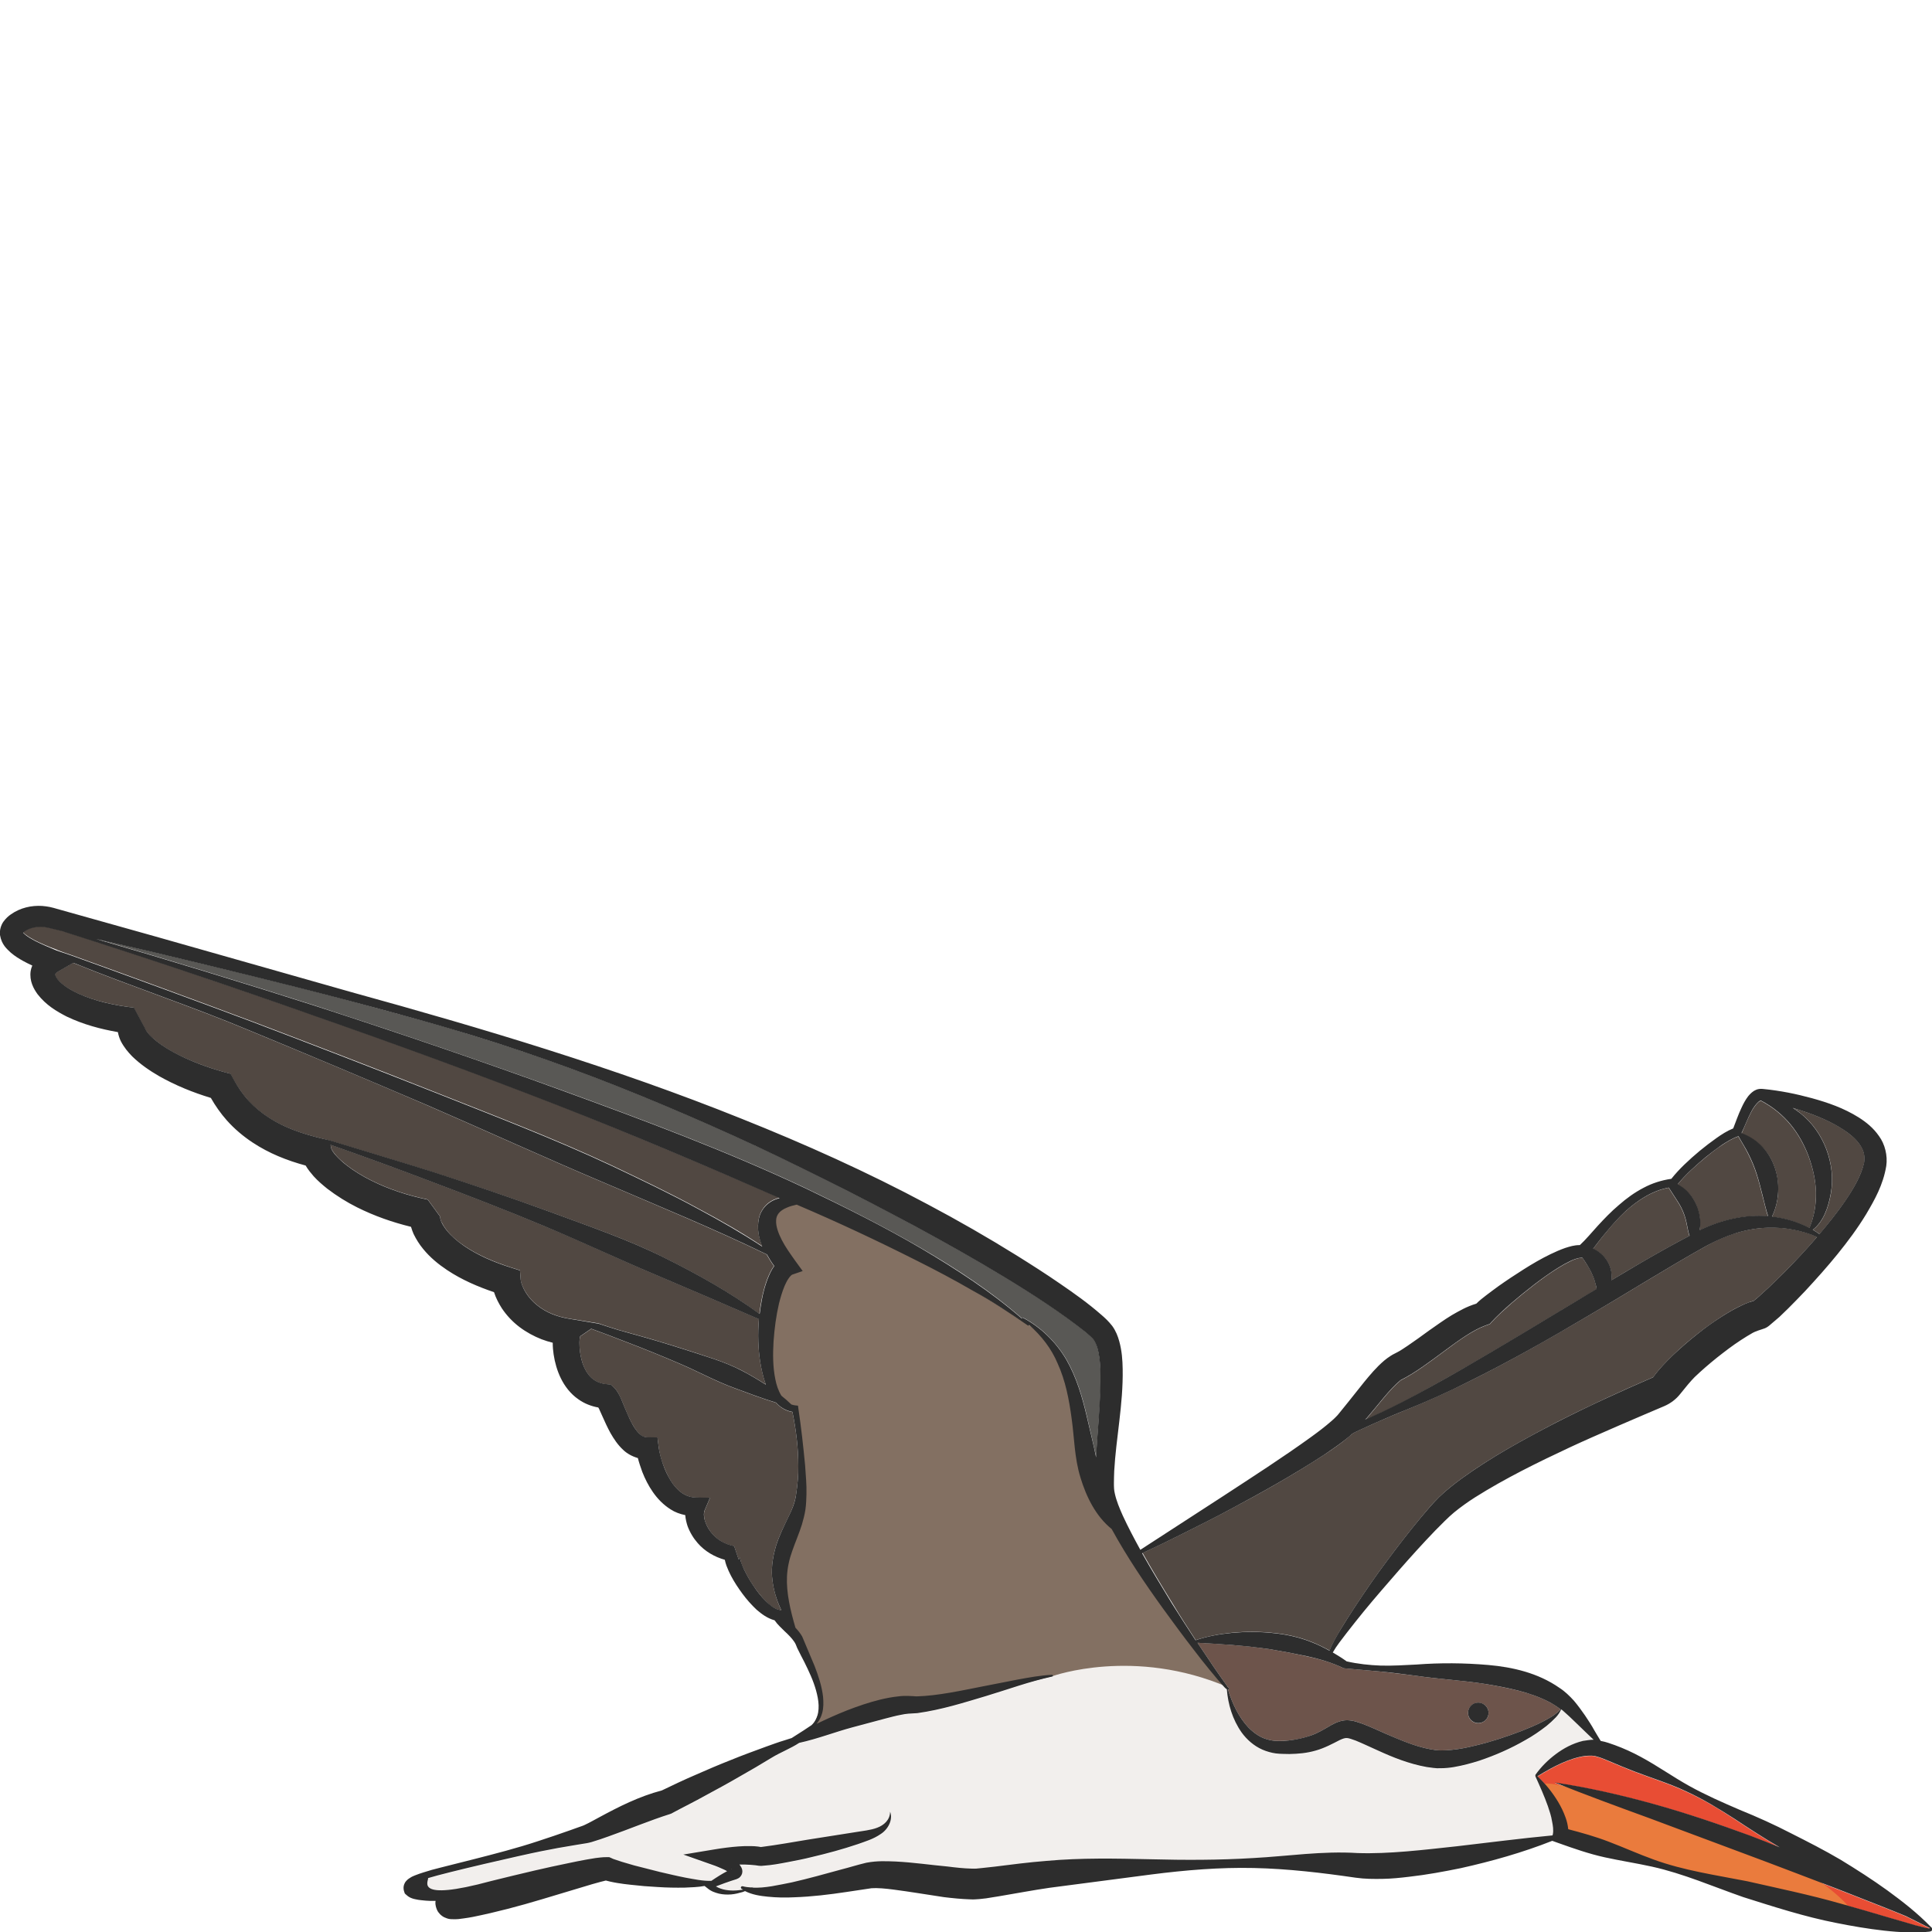 <?xml version="1.0" encoding="utf-8"?>
<!-- Generator: Adobe Illustrator 24.1.2, SVG Export Plug-In . SVG Version: 6.00 Build 0)  -->
<svg version="1.1" id="Layer_1" xmlns="http://www.w3.org/2000/svg" xmlns:xlink="http://www.w3.org/1999/xlink" x="0px" y="0px"
	 viewBox="0 0 128 128" style="enable-background:new 0 0 128 128;" xml:space="preserve">
<style type="text/css">
	.st0{fill:#595855;}
	.st1{fill:#514842;}
	.st2{fill:#6D544B;}
	.st3{fill:#F2EFED;}
	.st4{fill:#E5B693;}
	.st5{fill:#E84D34;}
	.st6{fill:#837062;}
	.st7{fill:#EA7B3D;}
	.st8{fill:#2D2D2D;}
</style>
<g>
	<path class="st0" d="M37.28,72.25c5.43,1.98,10.86,4,16.1,6.47c2.61,1.25,5.2,2.55,7.71,4.01c2.32,1.36,4.59,2.84,6.61,4.61
		c0-0.01,0-0.02,0.01-0.02c0.02-0.03,0.05-0.03,0.08-0.02c1.17,0.62,2.17,1.6,2.86,2.76c0.68,1.18,1.06,2.49,1.36,3.77
		c0.21,0.92,0.43,1.82,0.62,2.71c0.04-0.86,0.11-1.71,0.17-2.55c0.08-1.11,0.16-2.21,0.11-3.27c-0.02-0.52-0.08-1.04-0.21-1.47
		c-0.06-0.21-0.15-0.4-0.25-0.52c-0.1-0.12-0.29-0.3-0.49-0.46c-1.67-1.34-3.58-2.56-5.48-3.71c-1.91-1.16-3.86-2.25-5.83-3.32
		c-1.98-1.06-3.96-2.1-5.97-3.09c-2-1.01-4.02-1.99-6.07-2.91c-4.09-1.85-8.25-3.58-12.5-5.07c-2.12-0.75-4.27-1.43-6.43-2.07
		c-2.16-0.63-4.34-1.21-6.52-1.8c-4.36-1.16-8.75-2.21-13.14-3.26L6.38,62.2c4.86,1.41,9.69,2.89,14.51,4.43
		C26.38,68.42,31.85,70.28,37.28,72.25z"/>
	<path class="st1" d="M79.22,108.66c0.79-0.26,1.61-0.41,2.44-0.49c0.87-0.08,1.76-0.08,2.64,0.01c0.88,0.08,1.76,0.27,2.59,0.6
		c0.41,0.16,0.81,0.36,1.2,0.57c0.2-0.51,0.48-0.95,0.74-1.41c0.32-0.52,0.64-1.03,0.97-1.53c0.67-1.01,1.35-2.01,2.08-2.98
		c0.72-0.97,1.46-1.93,2.24-2.87c0.4-0.47,0.76-0.93,1.25-1.4c0.47-0.45,0.97-0.84,1.47-1.21c2.02-1.46,4.17-2.62,6.34-3.75
		c2.09-1.06,4.21-2.04,6.35-2.96c0.42-0.58,0.86-1.02,1.31-1.46c0.52-0.5,1.07-0.97,1.63-1.41c0.56-0.45,1.15-0.86,1.76-1.25
		c0.31-0.19,0.63-0.38,0.98-0.55c0.29-0.14,0.58-0.28,0.98-0.39c0.12-0.09,0.26-0.22,0.39-0.33l0.57-0.52
		c0.38-0.35,0.75-0.72,1.11-1.08c0.73-0.74,1.44-1.49,2.11-2.28c0.01-0.01,0.01-0.02,0.02-0.03c-1.03-0.44-2.14-0.64-3.22-0.61
		c-0.72,0.03-1.44,0.14-2.12,0.35c-0.69,0.21-1.35,0.5-1.98,0.85c-2.61,1.46-5.18,3.09-7.79,4.61c-2.61,1.54-5.26,3.05-7.99,4.4
		c-1.36,0.68-2.76,1.31-4.17,1.88c-0.97,0.38-3.41,1.46-3.53,1.57c-0.12,0.11-0.25,0.22-0.37,0.32c-0.49,0.4-0.99,0.74-1.49,1.07
		c-2.01,1.31-4.07,2.47-6.16,3.58c-1.04,0.56-2.1,1.09-3.16,1.62c-0.9,0.45-1.8,0.89-2.71,1.31c0.63,1.12,1.29,2.22,1.97,3.32
		C78.17,107.04,78.69,107.85,79.22,108.66z"/>
	<path class="st1" d="M106.57,83.72c0.17,0.34,0.23,0.74,0.18,1.11c0.6-0.36,1.2-0.72,1.8-1.07c1.11-0.65,2.23-1.28,3.38-1.88
		c-0.05-0.1-0.13-0.47-0.2-0.85c-0.1-0.49-0.29-0.96-0.56-1.38l-0.62-0.96c-1.08,0.2-2.07,0.84-2.9,1.6
		c-0.46,0.43-0.88,0.9-1.28,1.4c-0.3,0.34-0.54,0.7-0.84,1.06c0.03,0.01,0.07,0.02,0.1,0.04C106.02,82.97,106.37,83.3,106.57,83.72z
		"/>
	<path class="st1" d="M96.85,90.73c2.61-1.51,5.2-3.08,7.79-4.64c0.38-0.23,0.77-0.46,1.15-0.69c-0.03-0.14-0.06-0.26-0.09-0.38
		c-0.07-0.29-0.17-0.52-0.28-0.74c-0.13-0.29-0.33-0.58-0.57-0.94l-0.1,0c-0.14-0.01-0.45,0.09-0.71,0.22
		c-0.27,0.13-0.54,0.28-0.81,0.45c-0.54,0.33-1.06,0.71-1.57,1.1c-0.51,0.39-1.01,0.8-1.5,1.22c-0.24,0.21-0.48,0.43-0.71,0.64
		c-0.22,0.21-0.47,0.45-0.62,0.62l-0.11,0.13l-0.33,0.12c-1.63,0.6-3.68,2.66-5.59,3.61c-0.74,0.61-1.47,1.62-2.24,2.51l-0.09,0.1
		c0.82-0.35,1.63-0.74,2.43-1.15C94.23,92.22,95.54,91.47,96.85,90.73z"/>
	<path class="st1" d="M112.4,79.88c0.16,0.41,0.25,0.84,0.24,1.28c0,0.12-0.02,0.24-0.04,0.36c1.39-0.67,2.97-1.06,4.53-0.93
		c-0.15-0.46-0.23-0.89-0.35-1.31c-0.13-0.52-0.25-1.01-0.4-1.47c-0.15-0.47-0.33-0.91-0.56-1.36c-0.18-0.37-0.41-0.74-0.65-1.15
		l-0.01,0c-0.36,0.11-0.75,0.35-1.11,0.59c-0.37,0.24-0.72,0.52-1.06,0.8c-0.67,0.55-1.33,1.15-1.86,1.8
		c0.18,0.09,0.34,0.2,0.49,0.33C111.97,79.1,112.23,79.47,112.4,79.88z"/>
	<path class="st2" d="M84.17,109.27c-0.82-0.12-1.65-0.22-2.49-0.28c-0.77-0.07-1.55-0.11-2.34-0.15c0.05,0.07,0.09,0.14,0.14,0.21
		l0.94,1.4l0.48,0.69l0.24,0.34l0.12,0.17c0,0,0.01,0.01,0.01,0.02c0,0,0-0.01,0-0.01c0,0,0,0.01,0,0.01
		c0.04,0.05,0.1,0.11,0.08,0.11c0.05,0.02,0.08,0.07,0.06,0.12c-0.01,0.03-0.03,0.04-0.05,0.05c0.29,0.94,0.72,1.83,1.35,2.5
		c0.36,0.36,0.76,0.65,1.22,0.78c0.46,0.14,0.91,0.13,1.45,0.08c0.51-0.05,1.01-0.16,1.47-0.33c0.47-0.16,0.85-0.4,1.37-0.7
		c0.26-0.14,0.63-0.32,1.06-0.31c0.44,0.02,0.73,0.14,1,0.24c0.55,0.21,1.04,0.44,1.54,0.66c0.99,0.43,1.95,0.84,2.94,1.02
		l0.37,0.06c0.12,0.01,0.22,0.02,0.34,0.02c0.23,0,0.48-0.01,0.73-0.04c0.5-0.05,1.02-0.15,1.53-0.28c1.03-0.24,2.05-0.58,3.05-0.96
		c0.5-0.2,1-0.4,1.47-0.65c0.24-0.12,0.47-0.25,0.69-0.4c0.16-0.12,0.33-0.24,0.45-0.4c-0.23-0.17-0.46-0.33-0.72-0.46
		c-1.26-0.67-2.74-0.95-4.25-1.21c-1.51-0.24-3.07-0.32-4.64-0.55c-0.78-0.09-1.57-0.2-2.36-0.28l-2.37-0.21l-0.02,0l-0.06-0.03
		c-0.76-0.36-1.56-0.59-2.37-0.76C85.79,109.56,84.99,109.41,84.17,109.27z M97.94,112.81c0.38,0,0.68,0.3,0.68,0.68
		c0,0.37-0.31,0.68-0.68,0.68c-0.38,0-0.68-0.3-0.68-0.68C97.26,113.11,97.57,112.81,97.94,112.81z"/>
	<path class="st1" d="M117.6,77.42c0.19,0.59,0.24,1.21,0.19,1.8c-0.05,0.48-0.18,0.95-0.39,1.4c0.87,0.1,1.72,0.35,2.48,0.75
		c0.33-0.8,0.44-1.59,0.43-2.36c-0.02-0.83-0.21-1.64-0.49-2.4c-0.57-1.5-1.54-2.83-3.16-3.68c-0.17,0.03-0.47,0.41-0.65,0.77
		c-0.23,0.44-0.41,0.9-0.63,1.41c0.46,0.16,0.87,0.41,1.23,0.75C117.07,76.27,117.41,76.82,117.6,77.42z"/>
	<path class="st1" d="M121.01,76.15c0.35,0.93,0.46,1.95,0.29,2.93c-0.16,0.9-0.48,1.86-1.19,2.4c0.2,0.11,0.25,0.15,0.44,0.28
		c0.61-0.72,1.19-1.45,1.71-2.2c0.56-0.82,1.07-1.72,1.25-2.54c0.05-0.35,0.01-0.69-0.19-1.03c-0.19-0.34-0.52-0.67-0.9-0.95
		c-0.77-0.57-1.72-0.99-2.68-1.33c-0.31-0.11-0.63-0.21-0.95-0.3c0.18,0.1,0.35,0.22,0.5,0.35
		C120.07,74.37,120.66,75.22,121.01,76.15z"/>
	<path class="st3" d="M102.56,119.68c-0.23-0.65-0.52-1.3-0.82-1.96c-0.01-0.02-0.01-0.03,0-0.05c0,0,0,0,0,0
		c-0.01-0.02-0.01-0.05,0-0.07c0.37-0.52,0.82-0.97,1.34-1.36c0.52-0.39,1.11-0.71,1.8-0.88c0.23-0.04,0.46-0.08,0.71-0.08
		l-0.36-0.34l-0.84-0.81c-0.27-0.27-0.57-0.53-0.84-0.78c-0.04-0.03-0.08-0.06-0.11-0.08c-0.07,0.2-0.21,0.37-0.35,0.53
		c-0.19,0.21-0.4,0.39-0.62,0.57c-0.44,0.34-0.9,0.66-1.39,0.93c-0.97,0.56-1.99,1.01-3.06,1.37c-0.54,0.17-1.09,0.32-1.67,0.42
		c-0.29,0.05-0.59,0.08-0.9,0.08c-0.15,0-0.32-0.01-0.48-0.02l-0.44-0.06c-1.17-0.21-2.24-0.63-3.24-1.1
		c-0.5-0.23-0.99-0.47-1.46-0.65c-0.57-0.2-0.61-0.24-1.07-0.03c-0.44,0.22-1,0.53-1.58,0.69c-0.58,0.17-1.18,0.22-1.75,0.23
		c-0.29,0-0.57,0-0.89-0.04c-0.31-0.04-0.61-0.13-0.89-0.25c-0.57-0.25-1.05-0.66-1.38-1.14c-0.61-0.87-0.9-1.87-0.98-2.86
		c-0.13-0.08-0.13-0.11-0.19-0.17l-0.14-0.16l-0.28-0.32l-0.54-0.65c-0.36-0.44-0.71-0.88-1.05-1.33c-0.69-0.89-1.36-1.8-2.02-2.71
		c-1.22-1.7-2.39-3.42-3.41-5.28c-1.07-0.85-1.69-2.16-2.07-3.42c-0.4-1.3-0.4-2.62-0.58-3.89c-0.17-1.27-0.41-2.52-0.93-3.66
		c-0.41-0.97-1.08-1.83-1.89-2.55c0,0.01,0,0.02-0.01,0.02c-0.02,0.02-0.06,0.03-0.08,0.01c-1.19-0.81-2.38-1.61-3.64-2.3
		c-1.24-0.72-2.51-1.39-3.79-2.03c-2.56-1.29-5.16-2.51-7.81-3.64c-0.02-0.01-0.04-0.02-0.06-0.03c-0.23,0.05-0.46,0.11-0.66,0.2
		c-0.48,0.2-0.71,0.5-0.71,0.86c-0.02,0.37,0.15,0.85,0.38,1.29c0.23,0.45,0.54,0.88,0.85,1.32l0.53,0.73l-0.7,0.24
		c-0.03,0.01-0.15,0.12-0.24,0.26c-0.09,0.14-0.18,0.31-0.26,0.49c-0.15,0.36-0.28,0.76-0.37,1.16c-0.19,0.81-0.31,1.66-0.36,2.51
		c-0.05,0.85-0.05,1.7,0.12,2.52c0.08,0.37,0.21,0.76,0.4,1.08c0.23,0.18,0.45,0.38,0.66,0.58c0.08,0.03,0.17,0.05,0.26,0.06
		l0.18,0.02l0.02,0.16c0.18,1.26,0.33,2.52,0.45,3.79c0.04,0.64,0.11,1.28,0.09,1.93c-0.01,0.32-0.03,0.66-0.07,1.01
		c-0.05,0.34-0.14,0.67-0.23,0.98c-0.2,0.63-0.45,1.19-0.64,1.75c-0.19,0.55-0.32,1.11-0.35,1.68c-0.05,1.1,0.22,2.25,0.56,3.41
		c0.16,0.18,0.31,0.37,0.45,0.59l0.82,1.95c0.25,0.65,0.48,1.33,0.56,2.04c0.03,0.36,0.03,0.72-0.06,1.08
		c-0.06,0.26-0.19,0.5-0.37,0.71c0.66-0.32,1.33-0.62,2.01-0.89c0.72-0.29,1.45-0.54,2.22-0.72c0.39-0.09,0.78-0.17,1.19-0.21
		c0.39-0.06,0.94-0.02,1.2,0c1.42-0.03,2.95-0.38,4.43-0.67l2.25-0.44c0.75-0.14,1.51-0.28,2.29-0.32c0.04,0,0.06,0.02,0.07,0.06
		c0,0.03-0.02,0.06-0.05,0.06l-0.01,0c-1.48,0.32-2.92,0.85-4.38,1.29c-1.48,0.43-2.91,0.9-4.54,1.13c-0.5,0.03-0.72,0.03-1.08,0.11
		c-0.34,0.07-0.7,0.16-1.05,0.25l-2.17,0.58c-1.19,0.32-2.3,0.76-3.53,1.03c-0.55,0.36-1.24,0.62-1.82,0.98
		c-0.72,0.43-1.44,0.87-2.18,1.28c-0.73,0.42-1.47,0.82-2.2,1.22c-0.73,0.41-1.49,0.78-2.21,1.17l-0.05,0.03l-0.11,0.04
		c-1.31,0.41-2.67,0.98-4.07,1.48c-0.36,0.13-0.71,0.25-1.11,0.37c-0.24,0.07-0.42,0.09-0.6,0.12l-0.55,0.09
		c-0.74,0.12-1.47,0.24-2.2,0.4c-1.26,0.25-6.27,1.4-7.49,1.78c0.08,0.16-1.05,1.61,4.19,0.19c0.95-0.24,1.9-0.48,2.86-0.69
		c0.76-0.18,1.52-0.34,2.29-0.5c0.39-0.08,0.77-0.16,1.16-0.23l0.6-0.1c0.22-0.03,0.38-0.06,0.74-0.06l0.16,0l0.14,0.06l0.13,0.06
		l0.18,0.06l0.39,0.13c0.27,0.08,0.55,0.16,0.82,0.24l1.69,0.43c0.57,0.13,1.13,0.27,1.71,0.38c0.57,0.11,1.15,0.23,1.7,0.21l0.01,0
		c0.19-0.12,0.38-0.25,0.57-0.37c0.13-0.08,0.27-0.16,0.42-0.24l0.03-0.02c-0.06-0.03-0.12-0.07-0.19-0.1
		c-0.25-0.12-0.54-0.24-0.81-0.33l-1.9-0.67l2.05-0.34c0.54-0.09,1.07-0.15,1.62-0.2c0.27-0.02,0.55-0.03,0.84-0.02
		c0.14,0,0.29,0.01,0.45,0.03l0.12,0.02c0.05,0.01,0.09,0.01,0.07,0.01c0,0-0.01,0-0.01,0l0.08-0.01c0.94-0.11,2.02-0.31,3.04-0.48
		l3.11-0.49c0.52-0.09,1.04-0.14,1.48-0.3c0.43-0.16,0.85-0.51,0.85-1.06c0.22,0.52-0.13,1.17-0.62,1.48
		c-0.49,0.34-1.02,0.49-1.52,0.67c-1.01,0.34-2.04,0.62-3.07,0.86c-0.52,0.13-1.04,0.23-1.56,0.33c-0.53,0.1-1.03,0.2-1.63,0.24
		l-0.12,0.01c-0.07,0-0.14,0-0.2-0.01c-0.08-0.01-0.11-0.01-0.13-0.02l-0.07-0.01c-0.1-0.02-0.22-0.03-0.33-0.03
		c-0.24-0.01-0.48-0.01-0.73-0.02c0.04,0.05,0.09,0.11,0.13,0.2c0.04,0.09,0.09,0.21,0.05,0.38c-0.04,0.16-0.16,0.28-0.23,0.32
		c-0.18,0.1-0.22,0.09-0.3,0.12l-0.22,0.07l-0.43,0.15c-0.19,0.06-0.37,0.14-0.56,0.21c0.09,0.06,0.2,0.1,0.3,0.14
		c0.22,0.08,0.46,0.12,0.71,0.13c0.25,0.01,0.49-0.01,0.74-0.05c0.02,0,0.04-0.01,0.05-0.01c-0.03-0.02-0.07-0.03-0.1-0.05
		c-0.04-0.03-0.06-0.09-0.03-0.13c0.02-0.03,0.06-0.05,0.1-0.04l0.01,0c0.18,0.04,0.37,0.06,0.56,0.08
		c0.04-0.01,0.09-0.02,0.13-0.03c-0.03,0.01-0.06,0.02-0.09,0.04c0.87,0.05,1.78-0.18,2.66-0.35c1.09-0.25,2.17-0.55,3.26-0.85
		c0.55-0.15,1.08-0.31,1.67-0.45c0.76-0.14,1.34-0.1,1.94-0.08c1.19,0.06,2.32,0.23,3.43,0.33c0.55,0.06,1.1,0.13,1.59,0.14
		c0.13,0.01,0.22-0.01,0.32,0l0.4-0.04l0.82-0.09c1.11-0.14,2.27-0.29,3.42-0.38c2.31-0.21,4.6-0.16,6.88-0.11
		c2.28,0.06,4.56,0.06,6.84-0.08c2.27-0.12,4.56-0.47,6.9-0.33c2.09,0.07,4.36-0.21,6.58-0.45c2.1-0.24,4.21-0.51,6.34-0.72
		l0.02-0.08c0.05-0.25,0.02-0.56-0.04-0.87C102.78,120.33,102.67,120.01,102.56,119.68z"/>
	<path class="st4" d="M48.44,123.83c0.03-0.02,0.05-0.03,0.02-0.02C48.46,123.81,48.44,123.83,48.44,123.83z"/>
	<path class="st5" d="M127.84,127.75c-0.53-0.26-1.04-0.52-1.56-0.78c-0.48-0.2-0.97-0.4-1.46-0.59l-3.1-1.22
		c-2.07-0.79-4.14-1.6-6.23-2.36l-6.24-2.33c-2.09-0.77-4.18-1.53-6.26-2.36c2.22,0.33,4.41,0.83,6.57,1.43
		c2.16,0.6,4.28,1.31,6.38,2.09c0.66,0.25,1.32,0.51,1.97,0.78c-1.01-0.59-2-1.23-2.98-1.88c-1.04-0.68-2.09-1.32-3.22-1.83
		c-1.12-0.53-2.32-0.89-3.46-1.33c-0.57-0.22-1.14-0.46-1.68-0.69c-0.27-0.11-0.56-0.24-0.77-0.28c-0.22-0.1-0.49-0.06-0.75-0.05
		c-1.06,0.13-2.15,0.71-3.19,1.35c0.53,0.5,0.99,1.06,1.37,1.7c0.2,0.32,0.36,0.66,0.49,1.03c0.08,0.24,0.15,0.5,0.18,0.78
		c0.9,0.25,1.81,0.5,2.69,0.83c0.99,0.38,1.97,0.82,2.97,1.18c2,0.73,4.12,1.02,6.21,1.44c2.07,0.47,4.15,0.9,6.18,1.48
		c1.02,0.28,2.03,0.58,3.05,0.88l1.52,0.44c0.25,0.08,0.51,0.15,0.76,0.21c0.13,0.04,0.26,0.05,0.39,0.09
		c0.07,0.01,0.13,0.04,0.17,0.03c0.01,0,0.01,0,0.01,0C127.85,127.76,127.84,127.76,127.84,127.75
		C127.84,127.75,127.84,127.75,127.84,127.75z"/>
	<path class="st1" d="M41.55,88.27c1.29,0.35,2.57,0.73,3.85,1.14c1.27,0.42,2.58,0.78,3.77,1.4c0.53,0.28,1.06,0.59,1.57,0.92
		c-0.02-0.05-0.04-0.09-0.05-0.14c-0.29-0.89-0.42-1.81-0.45-2.72c-0.02-0.49,0-0.99,0.04-1.48c-2.26-0.98-4.5-1.95-6.75-2.9
		c-2.5-1.05-4.95-2.22-7.46-3.26c-2.51-1.05-5.05-2.03-7.6-2.99c-2.18-0.83-4.37-1.63-6.57-2.4l0.05,0.25
		c0.01,0.06,0.17,0.31,0.35,0.5c0.18,0.21,0.42,0.4,0.66,0.6c0.49,0.38,1.05,0.72,1.63,1.01c1.17,0.59,2.45,1,3.75,1.27l0.81,1.11
		c0,0,0.01,0.19,0.09,0.36c0.09,0.18,0.2,0.37,0.35,0.56c0.3,0.38,0.7,0.73,1.15,1.03c0.9,0.62,1.97,1.07,3.08,1.43l0.63,0.2
		l0.05,0.63c0.01,0.2,0.16,0.57,0.35,0.86c0.19,0.3,0.44,0.58,0.73,0.81c0.58,0.48,1.32,0.77,2.12,0.9l1.97,0.32
		C39.67,87.69,40.88,88.1,41.55,88.27z"/>
	<path class="st1" d="M52.17,100.64c0.27-0.55,0.5-1.06,0.58-1.67c0.09-0.6,0.15-1.23,0.14-1.85c0-1.2-0.15-2.4-0.39-3.57
		c-0.42-0.06-0.81-0.3-1.08-0.61c-0.95-0.29-1.85-0.63-2.76-0.97c-1.24-0.45-2.39-1.09-3.61-1.61c-1.21-0.52-2.44-1.02-3.68-1.49
		c-0.73-0.29-1.46-0.56-2.2-0.83l-0.73,0.5c-0.01,0.01-0.05,0.24-0.05,0.41c0,0.19,0.01,0.38,0.03,0.57
		c0.05,0.38,0.14,0.76,0.29,1.09c0.3,0.66,0.77,1.03,1.46,1.1l0.29,0.03l0.18,0.16c0.24,0.22,0.28,0.34,0.35,0.46
		c0.06,0.12,0.11,0.22,0.16,0.32l0.23,0.56c0.14,0.36,0.29,0.69,0.45,1c0.16,0.3,0.34,0.57,0.52,0.75c0.19,0.18,0.33,0.24,0.51,0.24
		l0.7,0.01l0.08,0.65c0.04,0.33,0.15,0.77,0.29,1.14c0.14,0.38,0.31,0.75,0.51,1.08c0.41,0.66,0.97,1.09,1.65,1.11l0.95,0.02
		l-0.36,0.84c-0.05,0.12-0.06,0.4,0.02,0.67c0.08,0.27,0.23,0.54,0.41,0.78c0.37,0.48,0.93,0.8,1.53,0.91l0.3,0.89
		c0.09-0.09,0.09-0.16,0.09-0.16c0-0.01,0-0.02,0-0.01c0,0,0,0.01,0,0.01c0,0.01,0,0.03,0,0.04c0,0.06,0.03,0.15,0.05,0.24
		c0.05,0.18,0.13,0.37,0.22,0.55c0.18,0.37,0.39,0.74,0.63,1.09c0.24,0.35,0.5,0.68,0.78,0.97c0.28,0.29,0.61,0.54,0.89,0.6
		l0.17,0.04c-0.33-0.69-0.55-1.44-0.62-2.24c-0.05-0.69,0.07-1.39,0.26-2.03C51.61,101.77,51.91,101.19,52.17,100.64z"/>
	<path class="st1" d="M36.43,80.29c2.56,0.95,5.17,1.82,7.62,3.06c2.17,1.08,4.3,2.27,6.26,3.7c0.04-0.3,0.08-0.61,0.14-0.91
		c0.09-0.46,0.2-0.91,0.37-1.37c0.09-0.23,0.19-0.46,0.33-0.7c0.04-0.06,0.08-0.13,0.13-0.19c-0.18-0.24-0.34-0.5-0.49-0.77
		c-3.52-1.7-7.14-3.19-10.73-4.73c-3.93-1.66-7.81-3.44-11.73-5.14c-3.92-1.69-7.87-3.34-11.82-4.97
		c-3.77-1.58-7.89-2.94-11.67-4.48l-1.02,0.59c-0.17,0.1-0.19,0.17-0.18,0.17c-0.01,0.01,0.03,0.17,0.17,0.34
		c0.28,0.35,0.8,0.68,1.35,0.93c1.12,0.51,2.41,0.78,3.7,0.94l0.68,1.27c0.01,0,0.01-0.03,0.01-0.01c0,0.02,0.02,0.08,0.06,0.15
		c0.07,0.15,0.24,0.35,0.42,0.53c0.39,0.36,0.88,0.7,1.41,0.99c1.06,0.58,2.24,1.01,3.44,1.35l0.38,0.1l0.19,0.35
		c0.32,0.56,0.63,1.02,1.02,1.45c0.39,0.42,0.84,0.79,1.34,1.11c0.99,0.65,2.17,1.05,3.38,1.35l0.63,0.16c0,0,4.57,1.38,6.84,2.09
		C31.28,78.49,33.87,79.36,36.43,80.29z"/>
	<path class="st1" d="M4.69,63.26c4.03,1.45,8.04,2.92,12.05,4.42c4,1.52,7.99,3.05,11.97,4.63c3.98,1.58,7.98,3.1,11.86,4.92
		c1.93,0.92,3.87,1.84,5.75,2.87c1.43,0.76,2.83,1.56,4.18,2.46c-0.22-0.55-0.37-1.16-0.22-1.86c0.08-0.38,0.32-0.77,0.64-1.01
		c0.23-0.18,0.48-0.28,0.73-0.34c-4.88-2.12-9.78-4.21-14.74-6.16c-5.37-2.09-10.79-4.07-16.24-5.97
		c-5.44-1.91-10.91-3.76-16.41-5.51c-0.01,0-0.01-0.01-0.02-0.02l-0.84-0.2l-0.2-0.05l-0.16-0.03c-0.11-0.02-0.22-0.03-0.32-0.03
		c-0.21,0-0.42,0.02-0.62,0.08c-0.19,0.06-0.38,0.15-0.52,0.26c-0.02,0.02-0.04,0.03-0.05,0.04c0.04,0.04,0.09,0.11,0.17,0.16
		c0.16,0.13,0.37,0.25,0.59,0.37c0.45,0.23,0.95,0.44,1.45,0.62C3.75,62.94,4.68,63.26,4.69,63.26z"/>
	<path class="st6" d="M69.76,111.04c0,0,5.38-1.93,11.59,0.74c-3.68-4.56-7.51-11.33-8.68-12.68s-1.06-6.3-1.71-7.47
		c-0.65-1.17-0.86-2.82-3.53-4.3c-2.44-1.75-13.49-7.86-14.27-7.97c-1.22,0.27-3.25,0.67-1.39,4.17c-0.81,1.31-1.53,7.29-0.54,8.67
		c0.64,0.71,0.81,1.11,1.49,1.18c0.1,0.67,0.68,4.87,0.31,6.42c-0.75,1.58-2.37,5.18-0.68,8.2c1.36,2.02,2.17,3.97,2.03,4.94
		s-0.98,2.05-0.98,2.05s4.85-1.55,7.02-1.81C62.58,112.89,69.76,111.04,69.76,111.04z"/>
	<path class="st7" d="M102.36,118.17c0.57-0.08,2.79,0.52,4.81,1.12c2.02,0.6,9.95,3.41,11.28,4.01s5.14,3.45,4.04,3.61
		c-2.67-0.72-8.33-2.21-9.59-2.49c-1.25-0.28-8.09-1.76-8.94-2.41c-0.85-0.64-1.05-2.09-1.21-2.29
		C102.6,119.53,102.36,118.17,102.36,118.17z"/>
	<path class="st8" d="M127.92,127.66C127.92,127.66,127.92,127.65,127.92,127.66c-0.88-0.91-1.87-1.68-2.87-2.41
		c-1.01-0.73-2.06-1.4-3.11-2.04c-1.07-0.63-2.17-1.19-3.28-1.75c-1.1-0.57-2.23-1.08-3.39-1.55c-1.14-0.49-2.28-0.99-3.36-1.59
		c-1.08-0.6-2.1-1.33-3.2-1.92c-0.55-0.3-1.12-0.56-1.72-0.78c-0.29-0.1-0.56-0.21-0.94-0.28c-0.14-0.21-0.27-0.46-0.41-0.68
		c-0.19-0.35-0.41-0.68-0.63-1.01c-0.23-0.33-0.46-0.65-0.73-0.97c-0.29-0.32-0.61-0.63-0.97-0.86c-1.42-0.99-3.11-1.37-4.7-1.51
		c-1.61-0.14-3.2-0.15-4.77-0.03c-0.79,0.04-1.57,0.09-2.36,0.07c-0.76-0.03-1.52-0.11-2.26-0.28c-0.29-0.21-0.6-0.4-0.92-0.59
		c0.25-0.44,0.59-0.86,0.91-1.28c0.37-0.48,0.74-0.94,1.12-1.41c0.76-0.93,1.55-1.83,2.34-2.74c0.79-0.9,1.59-1.79,2.42-2.65
		c0.41-0.41,0.85-0.87,1.25-1.2c0.43-0.35,0.9-0.69,1.39-1c1.98-1.25,4.14-2.31,6.3-3.32c1.67-0.78,4.86-2.14,6.23-2.72
		c0.42-0.18,0.79-0.46,1.07-0.82c0.3-0.38,0.69-0.85,0.94-1.1c0.47-0.45,0.97-0.88,1.48-1.29c0.52-0.41,1.04-0.81,1.58-1.16
		c0.27-0.18,0.54-0.34,0.8-0.49c0.16-0.09,0.5-0.2,0.72-0.27c0.13-0.04,0.25-0.11,0.36-0.2c0.2-0.17,0.53-0.45,0.68-0.58l0.59-0.57
		c0.38-0.38,0.76-0.77,1.13-1.16c0.73-0.79,1.45-1.59,2.13-2.43c0.68-0.84,1.33-1.71,1.9-2.65c0.56-0.95,1.12-1.93,1.33-3.19
		c0.1-0.69-0.09-1.45-0.48-1.98c-0.38-0.55-0.86-0.93-1.35-1.24c-0.99-0.62-2.04-0.98-3.09-1.27c-1.06-0.29-2.1-0.5-3.21-0.61
		l-0.12-0.01c-0.06,0-0.13,0-0.19,0.01c-0.13,0.02-0.23,0.07-0.32,0.12c-0.17,0.11-0.29,0.24-0.39,0.36
		c-0.19,0.25-0.32,0.5-0.44,0.76c-0.22,0.46-0.38,0.94-0.55,1.37c-0.42,0.17-0.77,0.4-1.11,0.64c-0.38,0.27-0.75,0.55-1.1,0.84
		c-0.35,0.29-0.7,0.6-1.03,0.92c-0.3,0.29-0.59,0.6-0.86,0.94c-0.64,0.09-1.27,0.29-1.83,0.59c-0.6,0.31-1.15,0.71-1.65,1.15
		c-0.51,0.43-0.97,0.91-1.41,1.39c-0.39,0.43-0.79,0.91-1.17,1.26c-0.39,0-0.68,0.1-0.97,0.19c-0.34,0.12-0.66,0.26-0.97,0.41
		c-0.62,0.3-1.2,0.64-1.77,1c-0.57,0.36-1.13,0.73-1.68,1.12c-0.27,0.2-0.55,0.4-0.82,0.61c-0.22,0.17-0.43,0.33-0.65,0.55
		c-0.66,0.2-1.13,0.48-1.62,0.76c-0.53,0.32-1.02,0.68-1.51,1.02c-0.48,0.35-0.96,0.7-1.42,1.01c-0.23,0.15-0.47,0.32-0.65,0.41
		l-0.21,0.11c-0.09,0.04-0.17,0.09-0.25,0.14c-0.16,0.1-0.31,0.21-0.44,0.32c-0.54,0.46-0.93,0.94-1.32,1.41l-1.1,1.38l-0.55,0.68
		c-0.1,0.13-0.15,0.18-0.24,0.27c-0.09,0.09-0.18,0.18-0.29,0.27c-0.41,0.36-0.87,0.71-1.34,1.05c-1.88,1.36-3.86,2.63-5.83,3.92
		l-5.49,3.56c-0.41-0.75-0.81-1.5-1.16-2.26c-0.22-0.49-0.43-1-0.53-1.47c-0.03-0.12-0.04-0.21-0.05-0.32
		c-0.01-0.13-0.01-0.25-0.01-0.38c0-0.26,0.01-0.53,0.02-0.8c0.06-1.08,0.21-2.19,0.34-3.31c0.13-1.12,0.24-2.25,0.22-3.44
		c-0.01-0.59-0.05-1.2-0.23-1.85c-0.09-0.32-0.22-0.67-0.46-1c-0.25-0.32-0.48-0.53-0.7-0.72c-0.9-0.79-1.82-1.44-2.77-2.09
		c-0.94-0.65-1.9-1.26-2.86-1.86c-1.93-1.2-3.9-2.33-5.9-3.39c-4-2.14-8.14-4-12.35-5.68c-8.41-3.38-17.1-5.97-25.8-8.37l-13.03-3.7
		l-6.52-1.83l-0.21-0.06c-0.08-0.02-0.17-0.04-0.25-0.06c-0.17-0.03-0.34-0.06-0.52-0.07c-0.35-0.02-0.71,0.01-1.06,0.1
		c-0.35,0.09-0.69,0.24-1,0.46c-0.16,0.11-0.33,0.26-0.49,0.48c-0.16,0.22-0.27,0.57-0.23,0.89c0.11,0.65,0.46,0.92,0.72,1.17
		c0.27,0.23,0.55,0.4,0.82,0.55c0.2,0.11,0.4,0.21,0.6,0.3c-0.05,0.12-0.09,0.24-0.11,0.37C1.94,65,2.23,65.51,2.49,65.87
		C3.06,66.6,3.74,67,4.42,67.35c1.11,0.53,2.25,0.83,3.39,1.03c0.04,0.22,0.11,0.42,0.19,0.59c0.22,0.43,0.49,0.74,0.76,1.02
		c0.56,0.54,1.15,0.94,1.77,1.3c1.11,0.63,2.26,1.09,3.44,1.45c0.29,0.51,0.65,1.03,1.06,1.49c0.5,0.56,1.08,1.05,1.7,1.46
		c1.1,0.73,2.3,1.2,3.52,1.53c0.17,0.29,0.35,0.5,0.53,0.71c0.29,0.32,0.6,0.58,0.91,0.83c0.63,0.48,1.29,0.89,1.97,1.23
		c1.14,0.57,2.34,0.99,3.57,1.29c0.05,0.17,0.11,0.33,0.17,0.47c0.18,0.37,0.39,0.7,0.63,0.99c0.47,0.58,1.03,1.03,1.6,1.41
		c0.98,0.65,2.04,1.1,3.1,1.46c0.13,0.4,0.31,0.74,0.52,1.07c0.32,0.48,0.72,0.9,1.17,1.24c0.45,0.34,0.95,0.61,1.46,0.81
		c0.24,0.09,0.49,0.17,0.74,0.23c0,0.27,0.02,0.52,0.06,0.78c0.08,0.53,0.23,1.07,0.48,1.58c0.25,0.51,0.63,1.02,1.15,1.38
		c0.4,0.29,0.87,0.47,1.33,0.55c0.01,0.02,0.02,0.05,0.04,0.07l0.23,0.51c0.16,0.36,0.33,0.74,0.54,1.12
		c0.22,0.38,0.47,0.77,0.85,1.12c0.24,0.23,0.58,0.42,0.96,0.53c0.08,0.31,0.18,0.6,0.29,0.91c0.18,0.46,0.41,0.92,0.71,1.35
		c0.3,0.43,0.68,0.83,1.17,1.14c0.29,0.19,0.62,0.31,0.97,0.38c0.02,0.26,0.08,0.5,0.15,0.72c0.16,0.43,0.39,0.81,0.68,1.14
		c0.47,0.54,1.11,0.91,1.79,1.1c0.03,0.15,0.07,0.27,0.11,0.39c0.09,0.24,0.19,0.46,0.3,0.67c0.22,0.42,0.48,0.81,0.76,1.19
		c0.28,0.38,0.59,0.73,0.94,1.06c0.33,0.28,0.69,0.56,1.19,0.7c0.22,0.32,0.44,0.49,0.65,0.71c0.25,0.23,0.49,0.47,0.65,0.71
		c0.09,0.13,0.11,0.2,0.2,0.42c0.08,0.17,0.16,0.32,0.24,0.48c0.16,0.31,0.32,0.61,0.46,0.92c0.29,0.61,0.54,1.24,0.66,1.9
		c0.12,0.64,0.08,1.36-0.42,1.81c-0.03,0.03-0.89,0.59-1.31,0.85c-0.15,0.05-0.31,0.1-0.47,0.15c-0.41,0.12-0.8,0.27-1.2,0.41
		c-0.79,0.29-1.59,0.58-2.37,0.9c-0.79,0.31-1.56,0.64-2.33,0.98c-0.75,0.32-1.48,0.67-2.23,1.03c-1.52,0.4-2.85,1.08-4.13,1.77
		c-0.32,0.17-0.65,0.36-0.95,0.5c-0.11,0.06-0.3,0.12-0.47,0.18l-0.53,0.19c-0.71,0.25-1.41,0.49-2.12,0.72
		c-1.42,0.47-2.86,0.84-4.31,1.21l-2.18,0.55c-0.37,0.09-0.73,0.19-1.1,0.31c-0.19,0.06-0.37,0.12-0.57,0.2
		c-0.1,0.04-0.2,0.08-0.32,0.16c-0.06,0.04-0.12,0.07-0.21,0.16c-0.03,0.03-0.11,0.11-0.15,0.2c-0.04,0.07-0.06,0.15-0.07,0.23
		c-0.01,0.1,0,0.23,0.04,0.33l0.04,0.12l0.1,0.09c0.06,0.06,0.16,0.13,0.22,0.16c0.05,0.03,0.11,0.05,0.16,0.07
		c0.08,0.03,0.16,0.05,0.22,0.06c0.14,0.03,0.25,0.05,0.36,0.06c0.22,0.03,0.43,0.04,0.64,0.05c0.12,0,0.23,0,0.34,0
		c0,0.02-0.01,0.04-0.01,0.06c-0.03,0.21,0.09,0.58,0.21,0.71c0.07,0.09,0.12,0.15,0.26,0.25c0.06,0.04,0.13,0.08,0.2,0.1l0.1,0.04
		c0.16,0.05,0.2,0.04,0.28,0.05c0.42,0.02,0.58-0.02,0.81-0.05c0.22-0.03,0.42-0.06,0.62-0.1c1.58-0.32,3.08-0.72,4.58-1.17
		l2.23-0.67l1.1-0.33l0.54-0.15l0.36-0.09l0.04,0.01l0.24,0.06c0.16,0.04,0.31,0.06,0.46,0.09c0.3,0.05,0.6,0.09,0.9,0.12
		c0.6,0.07,1.19,0.12,1.79,0.15c0.6,0.04,1.2,0.05,1.8,0.04c0.43-0.02,0.87-0.03,1.31-0.11l0.19,0.15c0.25,0.21,0.5,0.29,0.77,0.36
		c0.27,0.06,0.54,0.07,0.8,0.05c0.26-0.02,0.52-0.09,0.77-0.16c0.05-0.02,0.1-0.04,0.15-0.06c0.47,0.24,1,0.32,1.5,0.37
		c0.59,0.06,1.18,0.07,1.76,0.04c1.17-0.04,2.32-0.18,3.45-0.35l1.67-0.25c0.37-0.03,0.93,0.02,1.46,0.09
		c1.08,0.14,2.2,0.33,3.34,0.5c0.58,0.07,1.16,0.13,1.81,0.15c0.15,0.01,0.35-0.01,0.53-0.02l0.45-0.05l0.87-0.14
		c1.14-0.19,2.23-0.4,3.34-0.56l6.73-0.88c2.26-0.29,4.53-0.48,6.8-0.43c2.27,0.05,4.54,0.32,6.73,0.64
		c0.62,0.09,1.22,0.09,1.81,0.08c0.59-0.01,1.17-0.07,1.75-0.14c1.16-0.13,2.29-0.34,3.42-0.57c2.06-0.46,4.09-1.03,6.06-1.81
		l0.42,0.15c1.01,0.36,2.01,0.71,3.05,0.94c1.04,0.23,2.1,0.39,3.14,0.62c2.08,0.46,4.04,1.32,6.05,2.02
		c2.03,0.64,4.06,1.3,6.16,1.71c1.05,0.21,2.1,0.39,3.17,0.51c0.53,0.06,1.07,0.1,1.61,0.12c0.27,0,0.54,0,0.82-0.01
		c0.14,0,0.27-0.01,0.41-0.03c0.07-0.01,0.13,0,0.23-0.03c0.04-0.01,0.12-0.05,0.12-0.14c-0.01-0.07-0.04-0.1-0.06-0.13
		C127.93,127.66,127.92,127.66,127.92,127.66z M88.97,110.5l0.06,0.03l0.02,0l2.37,0.21c0.79,0.07,1.57,0.18,2.36,0.28
		c1.57,0.23,3.13,0.31,4.64,0.55c1.5,0.25,2.98,0.54,4.25,1.21c0.26,0.14,0.49,0.29,0.72,0.46c-0.12,0.16-0.29,0.28-0.45,0.4
		c-0.22,0.15-0.46,0.28-0.69,0.4c-0.47,0.25-0.97,0.45-1.47,0.65c-1,0.38-2.02,0.72-3.05,0.96c-0.51,0.13-1.03,0.23-1.53,0.28
		c-0.25,0.03-0.5,0.04-0.73,0.04c-0.12,0-0.22-0.01-0.34-0.02l-0.37-0.06c-0.99-0.18-1.96-0.6-2.94-1.02
		c-0.5-0.22-0.99-0.45-1.54-0.66c-0.27-0.09-0.56-0.22-1-0.24c-0.43-0.01-0.8,0.17-1.06,0.31c-0.52,0.3-0.9,0.54-1.37,0.7
		c-0.46,0.16-0.95,0.27-1.47,0.33c-0.53,0.06-0.99,0.06-1.45-0.08c-0.46-0.13-0.86-0.42-1.22-0.78c-0.63-0.67-1.06-1.56-1.35-2.5
		c0.02-0.01,0.04-0.03,0.05-0.05c0.02-0.05-0.01-0.1-0.06-0.12c0.01,0-0.05-0.06-0.08-0.11c0,0,0-0.01,0-0.01c0,0,0,0.01,0,0.01
		c0-0.01-0.01-0.01-0.01-0.02l-0.12-0.17l-0.24-0.34l-0.48-0.69l-0.94-1.4c-0.05-0.07-0.09-0.14-0.14-0.21
		c0.79,0.04,1.57,0.09,2.34,0.15c0.84,0.07,1.67,0.16,2.49,0.28c0.82,0.14,1.63,0.29,2.43,0.46
		C87.41,109.91,88.21,110.14,88.97,110.5z M119.73,73.71c0.97,0.34,1.91,0.77,2.68,1.33c0.38,0.28,0.71,0.61,0.9,0.95
		c0.2,0.34,0.24,0.68,0.19,1.03c-0.17,0.82-0.69,1.72-1.25,2.54c-0.52,0.76-1.11,1.49-1.71,2.2c-0.18-0.13-0.24-0.17-0.44-0.28
		c0.71-0.54,1.03-1.5,1.19-2.4c0.18-0.98,0.06-2-0.29-2.93c-0.35-0.93-0.94-1.78-1.73-2.4c-0.16-0.13-0.33-0.24-0.5-0.35
		C119.1,73.5,119.42,73.6,119.73,73.71z M116.01,73.68c0.18-0.36,0.48-0.74,0.65-0.77c1.62,0.85,2.59,2.17,3.16,3.68
		c0.28,0.77,0.47,1.58,0.49,2.4c0.02,0.77-0.1,1.56-0.43,2.36c-0.76-0.4-1.61-0.65-2.48-0.75c0.21-0.44,0.34-0.91,0.39-1.4
		c0.06-0.59,0.01-1.21-0.19-1.8c-0.19-0.59-0.53-1.15-0.99-1.58c-0.36-0.34-0.78-0.59-1.23-0.75
		C115.61,74.59,115.78,74.12,116.01,73.68z M113,76.67c0.35-0.28,0.7-0.55,1.06-0.8c0.36-0.24,0.75-0.47,1.11-0.59l0.01,0
		c0.23,0.42,0.47,0.78,0.65,1.15c0.23,0.45,0.41,0.89,0.56,1.36c0.15,0.47,0.27,0.96,0.4,1.47c0.11,0.42,0.2,0.85,0.35,1.31
		c-1.56-0.13-3.14,0.26-4.53,0.93c0.02-0.12,0.03-0.24,0.04-0.36c0.02-0.43-0.07-0.87-0.24-1.28c-0.17-0.4-0.43-0.78-0.77-1.07
		c-0.15-0.13-0.32-0.24-0.49-0.33C111.66,77.83,112.33,77.23,113,76.67z M106.38,81.68c0.4-0.49,0.82-0.97,1.28-1.4
		c0.83-0.76,1.81-1.4,2.9-1.6l0.62,0.96c0.27,0.42,0.46,0.89,0.56,1.38c0.07,0.38,0.15,0.75,0.2,0.85c-1.15,0.6-2.27,1.23-3.38,1.88
		c-0.6,0.35-1.2,0.72-1.8,1.07c0.05-0.37-0.01-0.77-0.18-1.11c-0.2-0.42-0.55-0.75-0.93-0.94c-0.03-0.02-0.07-0.03-0.1-0.04
		C105.83,82.38,106.08,82.02,106.38,81.68z M90.55,93.95c0.77-0.89,1.5-1.9,2.24-2.51c1.91-0.95,3.97-3.01,5.59-3.61l0.33-0.12
		l0.11-0.13c0.15-0.17,0.4-0.41,0.62-0.62c0.23-0.22,0.47-0.43,0.71-0.64c0.49-0.42,0.99-0.83,1.5-1.22
		c0.51-0.39,1.04-0.77,1.57-1.1c0.27-0.17,0.54-0.32,0.81-0.45c0.26-0.13,0.57-0.22,0.71-0.22l0.1,0c0.24,0.35,0.43,0.65,0.57,0.94
		c0.11,0.23,0.21,0.45,0.28,0.74c0.04,0.12,0.07,0.25,0.09,0.38c-0.38,0.23-0.77,0.45-1.15,0.69c-2.59,1.56-5.18,3.13-7.79,4.64
		c-1.31,0.75-2.63,1.49-3.97,2.18c-0.8,0.41-1.6,0.79-2.43,1.15L90.55,93.95z M78.4,101.59c1.06-0.53,2.12-1.06,3.16-1.62
		c2.09-1.12,4.15-2.27,6.16-3.58c0.5-0.34,1-0.68,1.49-1.07c0.12-0.09,0.25-0.21,0.37-0.32c0.12-0.11,2.55-1.19,3.53-1.57
		c1.42-0.57,2.81-1.19,4.17-1.88c2.73-1.35,5.38-2.85,7.99-4.4c2.62-1.53,5.19-3.16,7.79-4.61c0.63-0.34,1.29-0.63,1.98-0.85
		c0.69-0.21,1.4-0.33,2.12-0.35c1.08-0.03,2.19,0.17,3.22,0.61c-0.01,0.01-0.01,0.02-0.02,0.03c-0.67,0.78-1.38,1.54-2.11,2.28
		c-0.37,0.37-0.74,0.73-1.11,1.08l-0.57,0.52c-0.12,0.11-0.27,0.24-0.39,0.33c-0.41,0.1-0.69,0.25-0.98,0.39
		c-0.35,0.17-0.67,0.36-0.98,0.55c-0.62,0.39-1.21,0.8-1.76,1.25c-0.56,0.44-1.1,0.91-1.63,1.41c-0.45,0.44-0.89,0.88-1.31,1.46
		c-2.15,0.93-4.27,1.9-6.35,2.96c-2.17,1.12-4.32,2.29-6.34,3.75c-0.5,0.37-1,0.76-1.47,1.21c-0.49,0.48-0.85,0.93-1.25,1.4
		c-0.78,0.94-1.52,1.9-2.24,2.87c-0.73,0.97-1.41,1.97-2.08,2.98c-0.33,0.51-0.66,1.02-0.97,1.53c-0.27,0.46-0.54,0.9-0.74,1.41
		c-0.39-0.21-0.78-0.41-1.2-0.57c-0.83-0.33-1.71-0.52-2.59-0.6c-0.88-0.09-1.77-0.09-2.64-0.01c-0.83,0.08-1.65,0.22-2.44,0.49
		c-0.53-0.81-1.06-1.62-1.57-2.44c-0.67-1.1-1.34-2.2-1.97-3.32C76.6,102.48,77.51,102.04,78.4,101.59z M10.01,63.05
		c4.39,1.05,8.78,2.11,13.14,3.26c2.18,0.58,4.36,1.17,6.52,1.8c2.16,0.63,4.31,1.32,6.43,2.07c4.25,1.49,8.41,3.22,12.5,5.07
		c2.05,0.92,4.07,1.91,6.07,2.91c2.01,0.99,4,2.04,5.97,3.09c1.97,1.07,3.92,2.16,5.83,3.32c1.9,1.15,3.81,2.38,5.48,3.71
		c0.2,0.17,0.39,0.34,0.49,0.46c0.09,0.12,0.18,0.3,0.25,0.52c0.13,0.43,0.19,0.95,0.21,1.47c0.04,1.06-0.04,2.16-0.11,3.27
		c-0.06,0.84-0.13,1.69-0.17,2.55c-0.18-0.89-0.41-1.79-0.62-2.71c-0.3-1.28-0.68-2.59-1.36-3.77c-0.69-1.17-1.69-2.14-2.86-2.76
		c-0.03-0.01-0.06-0.01-0.08,0.02c0,0.01,0,0.01-0.01,0.02c-2.03-1.77-4.3-3.24-6.61-4.61c-2.5-1.47-5.1-2.76-7.71-4.01
		c-5.24-2.47-10.67-4.49-16.1-6.47c-5.43-1.98-10.9-3.84-16.39-5.62c-4.82-1.54-9.66-3.02-14.51-4.43L10.01,63.05z M2.29,62.32
		c-0.22-0.12-0.43-0.24-0.59-0.37c-0.08-0.06-0.13-0.12-0.17-0.16c0.02-0.01,0.03-0.03,0.05-0.04c0.14-0.11,0.33-0.2,0.52-0.26
		c0.19-0.06,0.4-0.08,0.62-0.08c0.11,0,0.22,0.01,0.32,0.03l0.16,0.03l0.2,0.05l0.84,0.2c0.01,0.01,0.01,0.01,0.02,0.02
		c5.5,1.75,10.97,3.59,16.41,5.51c5.45,1.9,10.87,3.88,16.24,5.97c4.97,1.94,9.87,4.03,14.74,6.16c-0.25,0.06-0.5,0.16-0.73,0.34
		c-0.32,0.24-0.56,0.62-0.64,1.01c-0.15,0.69,0,1.31,0.22,1.86c-1.35-0.89-2.76-1.7-4.18-2.46c-1.88-1.03-3.82-1.95-5.75-2.87
		c-3.88-1.82-7.88-3.34-11.86-4.92c-3.98-1.57-7.97-3.11-11.97-4.63c-4.01-1.5-8.02-2.97-12.05-4.42c-0.02-0.01-0.95-0.32-0.95-0.32
		C3.24,62.76,2.74,62.55,2.29,62.32z M21.21,75.4c-1.21-0.3-2.39-0.7-3.38-1.35c-0.5-0.32-0.95-0.69-1.34-1.11
		c-0.4-0.43-0.71-0.89-1.02-1.45l-0.19-0.35l-0.38-0.1c-1.2-0.33-2.38-0.77-3.44-1.35c-0.53-0.29-1.02-0.62-1.41-0.99
		c-0.19-0.18-0.35-0.37-0.42-0.53c-0.04-0.07-0.06-0.13-0.06-0.15c0-0.02,0,0-0.01,0.01l-0.68-1.27c-1.3-0.15-2.59-0.43-3.7-0.94
		c-0.55-0.25-1.07-0.58-1.35-0.93c-0.14-0.17-0.18-0.33-0.17-0.34c-0.01,0,0.01-0.07,0.18-0.17l1.02-0.59
		c3.79,1.54,7.91,2.9,11.67,4.48c3.95,1.63,7.89,3.29,11.82,4.97c3.92,1.7,7.8,3.48,11.73,5.14c3.59,1.54,7.21,3.02,10.73,4.73
		c0.15,0.27,0.31,0.53,0.49,0.77c-0.05,0.06-0.09,0.13-0.13,0.19c-0.14,0.24-0.24,0.47-0.33,0.7c-0.17,0.46-0.29,0.92-0.37,1.37
		c-0.06,0.3-0.1,0.61-0.14,0.91c-1.96-1.43-4.09-2.62-6.26-3.7c-2.45-1.23-5.06-2.11-7.62-3.06c-2.57-0.94-5.16-1.81-7.76-2.65
		c-2.27-0.71-6.84-2.09-6.84-2.09L21.21,75.4z M37.7,87.37c-0.8-0.13-1.54-0.42-2.12-0.9c-0.29-0.23-0.54-0.51-0.73-0.81
		c-0.19-0.29-0.33-0.66-0.35-0.86l-0.05-0.63l-0.63-0.2c-1.11-0.35-2.18-0.81-3.08-1.43c-0.45-0.31-0.85-0.66-1.15-1.03
		c-0.15-0.19-0.27-0.38-0.35-0.56c-0.08-0.17-0.09-0.36-0.09-0.36l-0.81-1.11c-1.3-0.27-2.58-0.68-3.75-1.27
		c-0.58-0.29-1.14-0.63-1.63-1.01c-0.24-0.19-0.47-0.39-0.66-0.6c-0.19-0.19-0.34-0.44-0.35-0.5l-0.05-0.25
		c2.2,0.77,4.39,1.57,6.57,2.4c2.55,0.96,5.09,1.94,7.6,2.99c2.51,1.05,4.96,2.21,7.46,3.26c2.25,0.95,4.49,1.92,6.75,2.9
		c-0.04,0.49-0.06,0.99-0.04,1.48c0.03,0.91,0.16,1.83,0.45,2.72c0.02,0.05,0.04,0.09,0.05,0.14c-0.51-0.33-1.03-0.64-1.57-0.92
		c-1.19-0.63-2.5-0.98-3.77-1.4c-1.28-0.41-2.56-0.79-3.85-1.14c-0.67-0.17-1.88-0.58-1.88-0.58L37.7,87.37z M51.15,104.45
		c0.06,0.8,0.29,1.55,0.62,2.24l-0.17-0.04c-0.28-0.06-0.61-0.32-0.89-0.6c-0.29-0.29-0.55-0.62-0.78-0.97
		c-0.24-0.35-0.45-0.72-0.63-1.09c-0.09-0.19-0.16-0.38-0.22-0.55c-0.02-0.09-0.05-0.18-0.05-0.24c0-0.01,0-0.03,0-0.04
		c0,0,0,0.08-0.09,0.16l-0.3-0.89c-0.61-0.12-1.16-0.43-1.53-0.91c-0.19-0.24-0.33-0.51-0.41-0.78c-0.09-0.27-0.08-0.55-0.02-0.67
		l0.36-0.84l-0.95-0.02c-0.68-0.01-1.24-0.45-1.65-1.11c-0.2-0.33-0.38-0.69-0.51-1.08c-0.13-0.37-0.25-0.81-0.29-1.14l-0.08-0.65
		l-0.7-0.01c-0.17,0-0.31-0.06-0.51-0.24c-0.18-0.18-0.37-0.45-0.52-0.75c-0.16-0.31-0.3-0.64-0.45-1l-0.23-0.56
		c-0.05-0.1-0.09-0.2-0.16-0.32c-0.07-0.12-0.12-0.24-0.35-0.46l-0.18-0.16l-0.29-0.03c-0.69-0.07-1.16-0.44-1.46-1.1
		c-0.15-0.32-0.24-0.7-0.29-1.09c-0.02-0.19-0.03-0.39-0.03-0.57c0-0.17,0.04-0.41,0.05-0.41l0.73-0.5c0.74,0.27,1.47,0.54,2.2,0.83
		c1.24,0.47,2.47,0.97,3.68,1.49c1.22,0.52,2.37,1.16,3.61,1.61c0.91,0.34,1.82,0.68,2.76,0.97c0.27,0.31,0.66,0.54,1.08,0.61
		c0.24,1.17,0.39,2.38,0.39,3.57c0.01,0.62-0.05,1.25-0.14,1.85c-0.07,0.62-0.31,1.12-0.58,1.67c-0.26,0.55-0.55,1.13-0.75,1.77
		C51.22,103.06,51.1,103.76,51.15,104.45z M102.88,121.52l-0.02,0.08c-2.13,0.2-4.25,0.48-6.34,0.72c-2.22,0.24-4.5,0.52-6.58,0.45
		c-2.34-0.15-4.63,0.21-6.9,0.33c-2.28,0.14-4.55,0.14-6.84,0.08c-2.29-0.05-4.57-0.1-6.88,0.11c-1.15,0.09-2.31,0.24-3.42,0.38
		l-0.82,0.09l-0.4,0.04c-0.11,0-0.19,0.01-0.32,0c-0.48-0.01-1.04-0.07-1.59-0.14c-1.11-0.1-2.24-0.27-3.43-0.33
		c-0.61-0.02-1.18-0.06-1.94,0.08c-0.59,0.14-1.12,0.31-1.67,0.45c-1.09,0.3-2.17,0.6-3.26,0.85c-0.88,0.17-1.79,0.4-2.66,0.35
		c0.03-0.01,0.06-0.02,0.09-0.04c-0.04,0.01-0.09,0.02-0.13,0.03c-0.19-0.01-0.37-0.03-0.56-0.08l-0.01,0
		c-0.04-0.01-0.08,0.01-0.1,0.04c-0.03,0.04-0.02,0.1,0.03,0.13c0.03,0.02,0.07,0.03,0.1,0.05c-0.02,0-0.04,0.01-0.05,0.01
		c-0.25,0.04-0.5,0.06-0.74,0.05c-0.24-0.01-0.49-0.05-0.71-0.13c-0.1-0.04-0.2-0.08-0.3-0.14c0.19-0.07,0.37-0.14,0.56-0.21
		l0.43-0.15l0.22-0.07c0.07-0.03,0.12-0.02,0.3-0.12c0.07-0.04,0.19-0.16,0.23-0.32c0.04-0.18-0.01-0.29-0.05-0.38
		c-0.05-0.09-0.09-0.15-0.13-0.2c0.25,0,0.5,0,0.73,0.02c0.12,0.01,0.23,0.02,0.33,0.03l0.07,0.01c0.02,0,0.04,0.01,0.13,0.02
		c0.07,0.01,0.14,0.01,0.2,0.01l0.12-0.01c0.6-0.04,1.1-0.14,1.63-0.24c0.52-0.1,1.05-0.2,1.56-0.33c1.03-0.24,2.06-0.52,3.07-0.86
		c0.5-0.18,1.03-0.33,1.52-0.67c0.49-0.31,0.83-0.96,0.62-1.48c0,0.55-0.42,0.9-0.85,1.06c-0.44,0.17-0.96,0.21-1.48,0.3l-3.11,0.49
		c-1.02,0.17-2.1,0.36-3.04,0.48l-0.08,0.01c0,0,0,0,0.01,0c0.02,0.01-0.02,0-0.07-0.01l-0.12-0.02c-0.16-0.02-0.31-0.03-0.45-0.03
		c-0.29-0.01-0.57,0-0.84,0.02c-0.55,0.04-1.08,0.11-1.62,0.2l-2.05,0.34l1.9,0.67c0.27,0.09,0.55,0.21,0.81,0.33
		c0.07,0.03,0.13,0.07,0.19,0.1L48.12,124c-0.14,0.08-0.28,0.15-0.42,0.24c-0.19,0.12-0.38,0.24-0.57,0.37l-0.01,0
		c-0.55,0.02-1.14-0.11-1.7-0.21c-0.57-0.11-1.14-0.25-1.71-0.38l-1.69-0.43c-0.28-0.08-0.55-0.16-0.82-0.24l-0.39-0.13l-0.18-0.06
		l-0.13-0.06l-0.14-0.06l-0.16,0c-0.36,0-0.51,0.04-0.74,0.06l-0.6,0.1c-0.39,0.07-0.78,0.15-1.16,0.23
		c-0.77,0.16-1.53,0.32-2.29,0.5c-0.96,0.22-1.92,0.46-2.86,0.69c-5.24,1.42-4.11-0.03-4.19-0.19c1.22-0.38,6.23-1.53,7.49-1.78
		c0.73-0.15,1.46-0.28,2.2-0.4l0.55-0.09c0.19-0.03,0.36-0.05,0.6-0.12c0.4-0.12,0.75-0.24,1.11-0.37c1.41-0.5,2.77-1.07,4.07-1.48
		l0.11-0.04l0.05-0.03c0.72-0.39,1.48-0.76,2.21-1.17c0.74-0.4,1.48-0.8,2.2-1.22c0.73-0.41,1.46-0.84,2.18-1.28
		c0.57-0.35,1.26-0.61,1.82-0.98c1.23-0.27,2.34-0.71,3.53-1.03l2.17-0.58c0.36-0.09,0.71-0.19,1.05-0.25
		c0.36-0.08,0.58-0.08,1.08-0.11c1.63-0.23,3.06-0.69,4.54-1.13c1.46-0.44,2.9-0.97,4.38-1.29l0.01,0c0.03-0.01,0.05-0.03,0.05-0.06
		c0-0.03-0.03-0.06-0.07-0.06c-0.78,0.04-1.53,0.18-2.29,0.32l-2.25,0.44c-1.48,0.29-3.01,0.63-4.43,0.67
		c-0.26-0.02-0.81-0.06-1.2,0c-0.41,0.04-0.81,0.12-1.19,0.21c-0.77,0.19-1.5,0.44-2.22,0.72c-0.68,0.27-1.35,0.57-2.01,0.89
		c0.17-0.2,0.3-0.45,0.37-0.71c0.1-0.36,0.09-0.73,0.06-1.08c-0.08-0.71-0.31-1.39-0.56-2.04l-0.82-1.95
		c-0.13-0.23-0.29-0.42-0.45-0.59c-0.34-1.17-0.61-2.31-0.56-3.41c0.03-0.57,0.15-1.13,0.35-1.68c0.19-0.55,0.44-1.12,0.64-1.75
		c0.09-0.32,0.18-0.64,0.23-0.98c0.05-0.34,0.06-0.69,0.07-1.01c0.02-0.65-0.05-1.29-0.09-1.93c-0.12-1.27-0.26-2.52-0.45-3.79
		l-0.02-0.16l-0.18-0.02c-0.09-0.01-0.18-0.03-0.26-0.06c-0.21-0.2-0.43-0.4-0.66-0.58c-0.2-0.32-0.33-0.71-0.4-1.08
		c-0.17-0.82-0.17-1.67-0.12-2.52c0.06-0.85,0.17-1.69,0.36-2.51c0.1-0.4,0.22-0.8,0.37-1.16c0.08-0.18,0.16-0.35,0.26-0.49
		c0.09-0.14,0.2-0.24,0.24-0.26l0.7-0.24l-0.53-0.73c-0.31-0.44-0.62-0.87-0.85-1.32c-0.23-0.44-0.4-0.92-0.38-1.29
		c0-0.36,0.22-0.66,0.71-0.86c0.2-0.09,0.43-0.15,0.66-0.2c0.02,0.01,0.04,0.02,0.06,0.03c2.65,1.13,5.25,2.35,7.81,3.64
		c1.28,0.64,2.55,1.31,3.79,2.03c1.26,0.69,2.45,1.48,3.64,2.3c0.03,0.02,0.06,0.02,0.08-0.01c0.01-0.01,0.01-0.02,0.01-0.02
		c0.82,0.72,1.48,1.57,1.89,2.55c0.52,1.14,0.76,2.39,0.93,3.66c0.18,1.27,0.18,2.59,0.58,3.89c0.38,1.26,1.01,2.57,2.07,3.42
		c1.02,1.86,2.19,3.59,3.41,5.28c0.66,0.91,1.33,1.82,2.02,2.71c0.34,0.45,0.69,0.89,1.05,1.33l0.54,0.65l0.28,0.32l0.14,0.16
		c0.06,0.06,0.07,0.09,0.19,0.17c0.08,0.99,0.37,1.99,0.98,2.86c0.34,0.47,0.81,0.89,1.38,1.14c0.28,0.12,0.59,0.21,0.89,0.25
		c0.32,0.04,0.6,0.03,0.89,0.04c0.58-0.01,1.17-0.06,1.75-0.23c0.58-0.16,1.15-0.47,1.58-0.69c0.46-0.21,0.5-0.17,1.07,0.03
		c0.47,0.19,0.96,0.43,1.46,0.65c1,0.46,2.07,0.89,3.24,1.1l0.44,0.06c0.16,0.02,0.33,0.03,0.48,0.02c0.31,0,0.61-0.03,0.9-0.08
		c0.58-0.1,1.13-0.25,1.67-0.42c1.07-0.36,2.09-0.81,3.06-1.37c0.49-0.27,0.95-0.59,1.39-0.93c0.22-0.18,0.43-0.37,0.62-0.57
		c0.14-0.15,0.27-0.33,0.35-0.53c0.04,0.03,0.08,0.05,0.11,0.08c0.27,0.24,0.57,0.51,0.84,0.78l0.84,0.81l0.36,0.34
		c-0.24,0-0.48,0.05-0.71,0.08c-0.69,0.17-1.28,0.49-1.8,0.88c-0.52,0.39-0.97,0.84-1.34,1.36c-0.01,0.02-0.02,0.05,0,0.07
		c0,0,0,0,0,0c-0.01,0.02-0.01,0.03,0,0.05c0.3,0.66,0.59,1.31,0.82,1.96c0.11,0.33,0.22,0.65,0.27,0.97
		C102.89,120.96,102.93,121.27,102.88,121.52z M48.44,123.83c0.01-0.01,0.02-0.02,0.02-0.02C48.48,123.81,48.47,123.82,48.44,123.83
		z M127.84,127.77c-0.04,0-0.1-0.02-0.17-0.03c-0.13-0.03-0.26-0.05-0.39-0.09c-0.26-0.06-0.51-0.13-0.76-0.21l-1.52-0.44
		c-1.01-0.3-2.03-0.6-3.05-0.88c-2.03-0.58-4.11-1.01-6.18-1.48c-2.08-0.41-4.21-0.71-6.21-1.44c-1-0.36-1.97-0.8-2.97-1.18
		c-0.88-0.34-1.78-0.59-2.69-0.83c-0.03-0.28-0.09-0.54-0.18-0.78c-0.13-0.37-0.3-0.71-0.49-1.03c-0.38-0.63-0.84-1.2-1.37-1.7
		c1.04-0.64,2.13-1.21,3.19-1.35c0.26-0.01,0.53-0.04,0.75,0.05c0.2,0.04,0.5,0.17,0.77,0.28c0.54,0.23,1.11,0.47,1.68,0.69
		c1.14,0.44,2.34,0.8,3.46,1.33c1.12,0.51,2.18,1.16,3.22,1.83c0.98,0.65,1.97,1.29,2.98,1.88c-0.65-0.27-1.31-0.53-1.97-0.78
		c-2.1-0.77-4.22-1.49-6.38-2.09c-2.16-0.6-4.35-1.1-6.57-1.43c2.08,0.83,4.17,1.6,6.26,2.36l6.24,2.33
		c2.08,0.77,4.15,1.57,6.23,2.36l3.1,1.22c0.49,0.19,0.97,0.39,1.46,0.59c0.52,0.26,1.04,0.52,1.56,0.78c0,0,0,0,0,0
		c0,0.01,0.01,0.01,0.01,0.02C127.84,127.77,127.84,127.76,127.84,127.77z"/>
	<path class="st8" d="M49.02,103.16C49.02,103.16,49.03,103.15,49.02,103.16C49.02,103.14,49.02,103.15,49.02,103.16z"/>
	<path class="st8" d="M97.94,114.16c0.38,0,0.68-0.3,0.68-0.68c0-0.37-0.31-0.68-0.68-0.68c-0.38,0-0.68,0.3-0.68,0.68
		C97.26,113.86,97.57,114.16,97.94,114.16z"/>
</g>
</svg>
